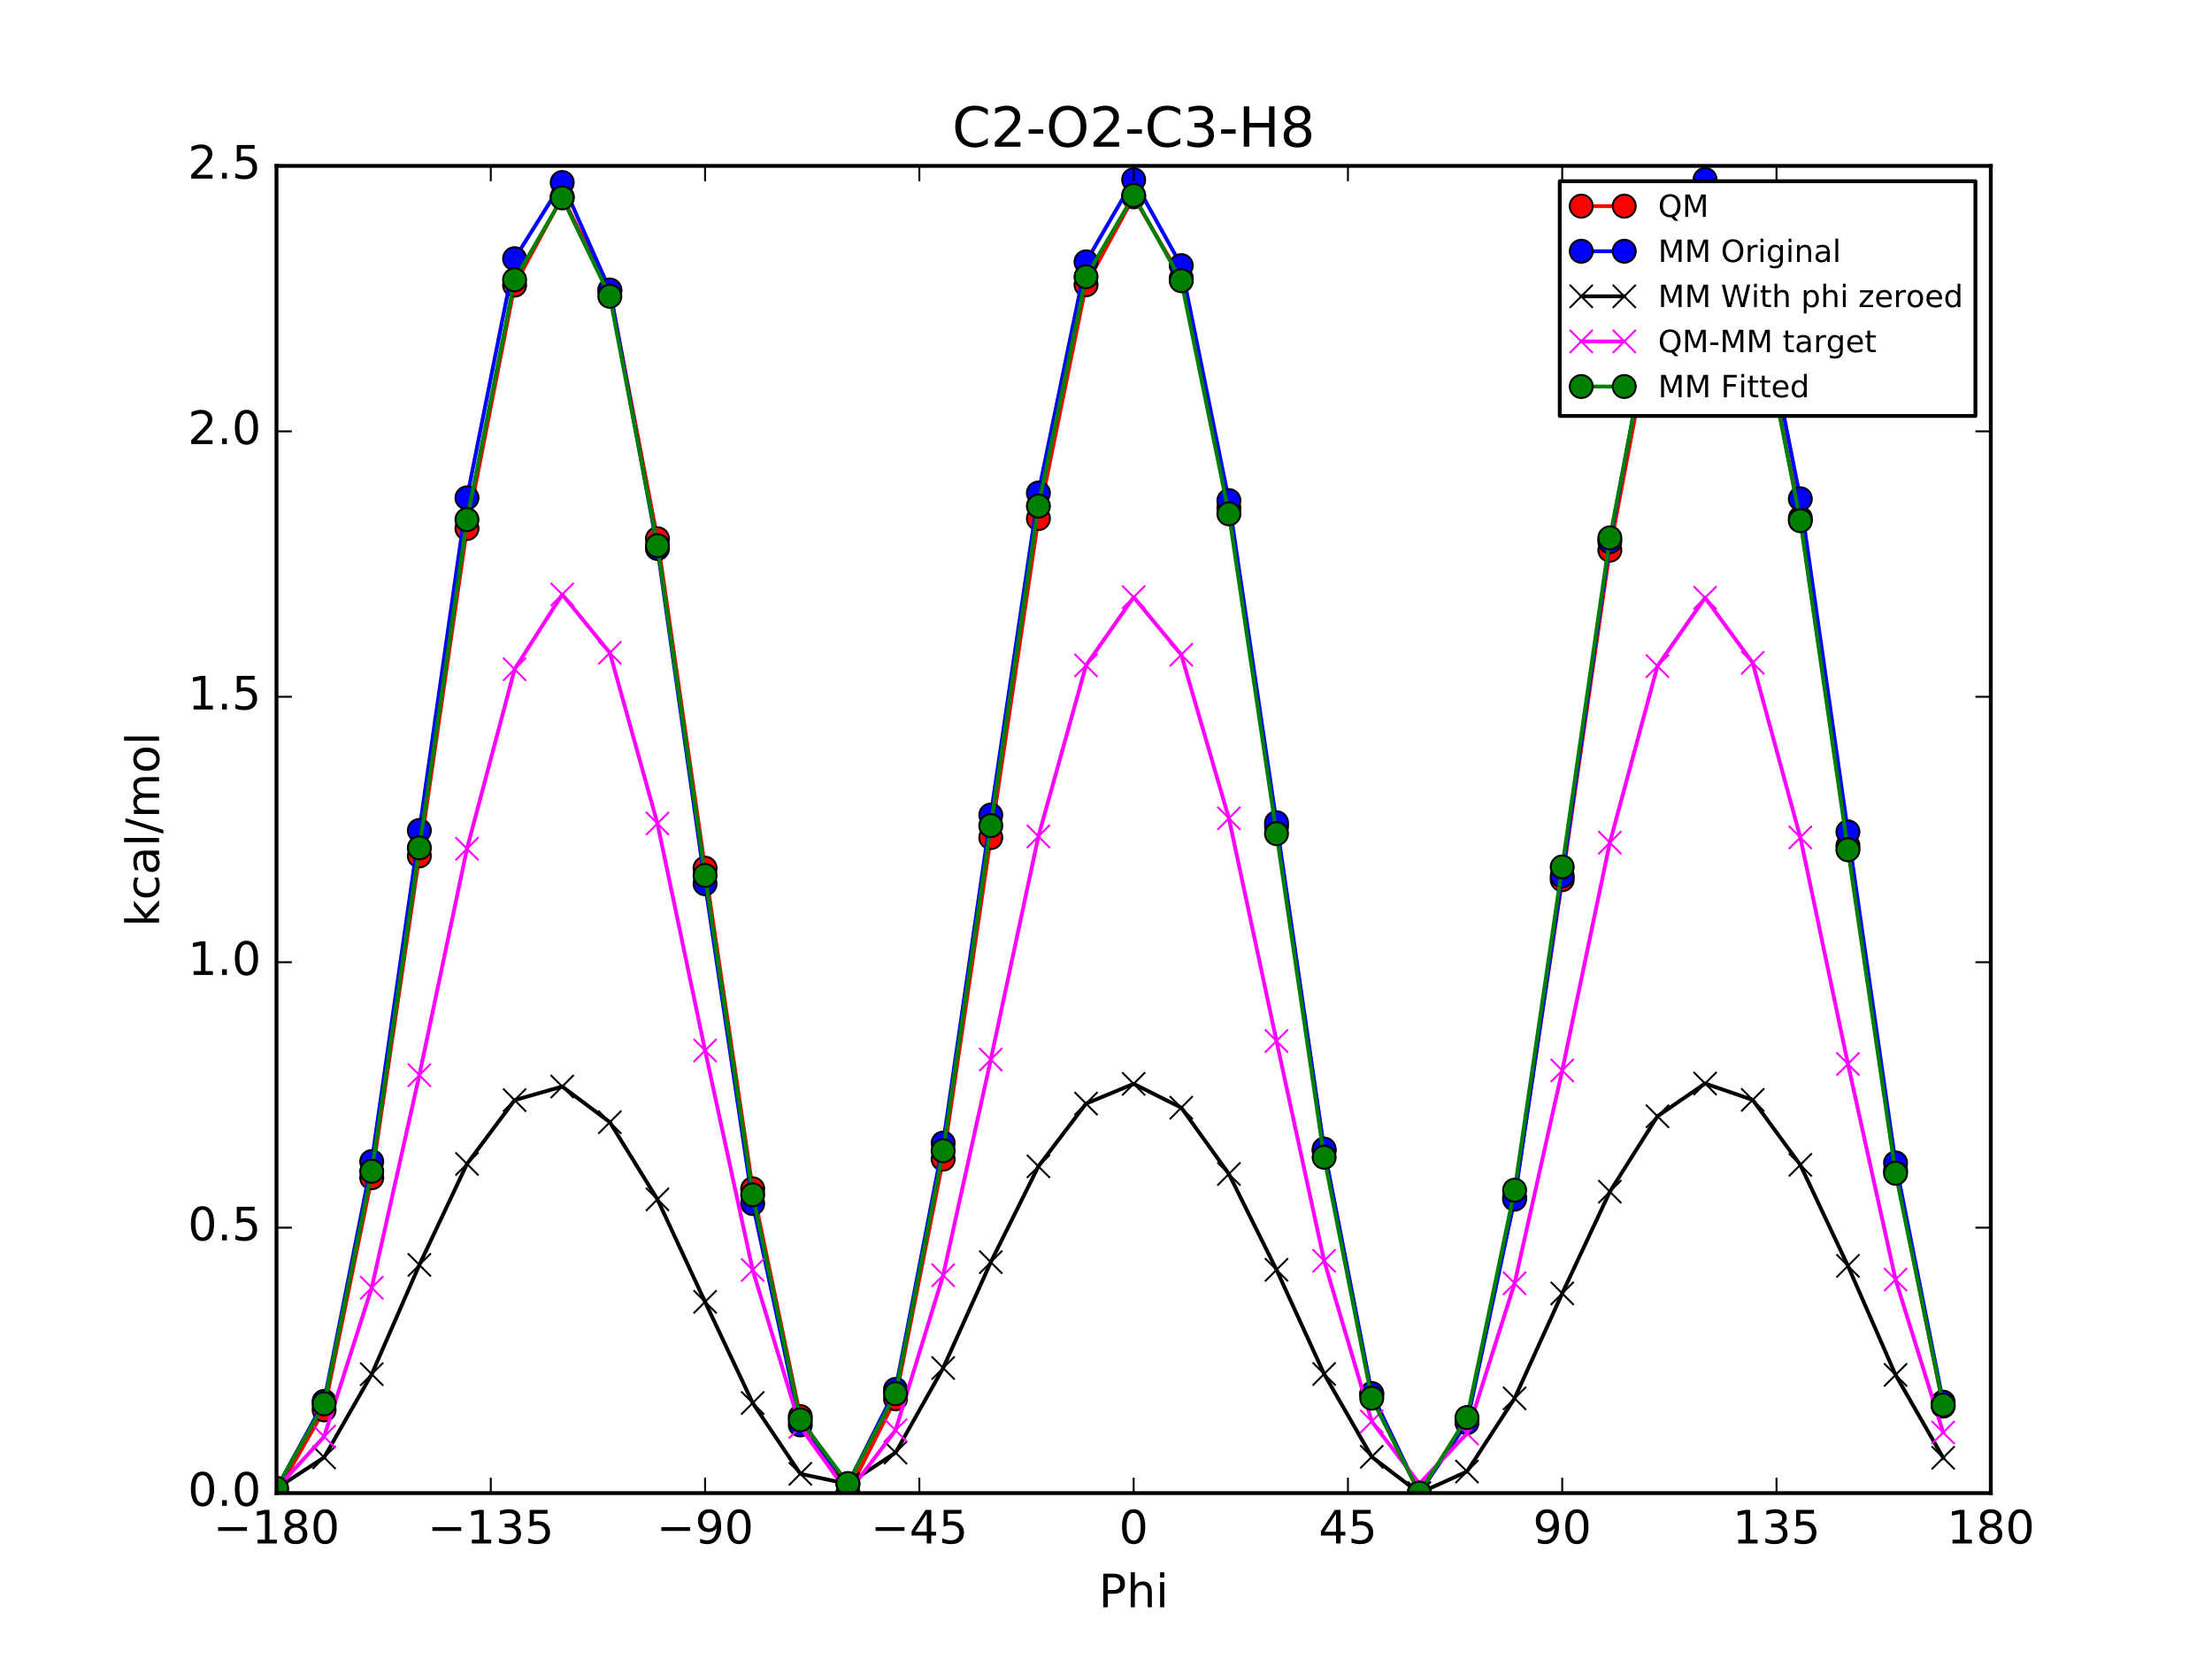 <?xml version="1.0" encoding="utf-8" standalone="no"?>
<!DOCTYPE svg PUBLIC "-//W3C//DTD SVG 1.1//EN"
  "http://www.w3.org/Graphics/SVG/1.1/DTD/svg11.dtd">
<!-- Created with matplotlib (http://matplotlib.org/) -->
<svg height="432pt" version="1.1" viewBox="0 0 576 432" width="576pt" xmlns="http://www.w3.org/2000/svg" xmlns:xlink="http://www.w3.org/1999/xlink">
 <defs>
  <style type="text/css">
*{stroke-linecap:butt;stroke-linejoin:round;stroke-miterlimit:100000;}
  </style>
 </defs>
 <g id="figure_1">
  <g id="patch_1">
   <path d="M 0 432 
L 576 432 
L 576 0 
L 0 0 
z
" style="fill:#ffffff;"/>
  </g>
  <g id="axes_1">
   <g id="patch_2">
    <path d="M 72 388.8 
L 518.4 388.8 
L 518.4 43.2 
L 72 43.2 
z
" style="fill:#ffffff;"/>
   </g>
   <g id="line2d_1">
    <path clip-path="url(#pe8c87d34c0)" d="M 71.999 388.8 
L 84.4 367.126 
L 96.8 306.682 
L 109.2 222.876 
L 121.6 137.625 
L 134 74.261 
L 146.4 51.255 
L 158.8 75.733 
L 171.2 140.28 
L 183.6 226.071 
L 196 309.569 
L 208.4 368.874 
L 220.8 388.739 
L 233.2 364.233 
L 245.6 301.833 
L 258 218.104 
L 270.4 135.039 
L 282.8 74.159 
L 295.201 51.261 
L 307.6 72.448 
L 320 132.308 
L 332.4 215.262 
L 344.8 299.614 
L 357.2 363.018 
L 369.6 388.686 
L 382 369.99 
L 394.4 311.823 
L 406.8 229.077 
L 419.2 143.269 
L 431.6 77.653 
L 444 51.325 
L 456.4 72.528 
L 468.8 134.922 
L 481.2 220.215 
L 493.6 304.746 
L 506 366.156 
" style="fill:none;stroke:#ff0000;stroke-linecap:square;"/>
    <defs>
     <path d="M 0 3 
C 0.796 3 1.559 2.684 2.121 2.121 
C 2.684 1.559 3 0.796 3 0 
C 3 -0.796 2.684 -1.559 2.121 -2.121 
C 1.559 -2.684 0.796 -3 0 -3 
C -0.796 -3 -1.559 -2.684 -2.121 -2.121 
C -2.684 -1.559 -3 -0.796 -3 0 
C -3 0.796 -2.684 1.559 -2.121 2.121 
C -1.559 2.684 -0.796 3 0 3 
z
" id="md09cc57c73" style="stroke:#000000;stroke-width:0.5;"/>
    </defs>
    <g clip-path="url(#pe8c87d34c0)">
     <use style="fill:#ff0000;stroke:#000000;stroke-width:0.5;" x="71.999" xlink:href="#md09cc57c73" y="388.8"/>
     <use style="fill:#ff0000;stroke:#000000;stroke-width:0.5;" x="84.4" xlink:href="#md09cc57c73" y="367.126"/>
     <use style="fill:#ff0000;stroke:#000000;stroke-width:0.5;" x="96.8" xlink:href="#md09cc57c73" y="306.682"/>
     <use style="fill:#ff0000;stroke:#000000;stroke-width:0.5;" x="109.2" xlink:href="#md09cc57c73" y="222.876"/>
     <use style="fill:#ff0000;stroke:#000000;stroke-width:0.5;" x="121.6" xlink:href="#md09cc57c73" y="137.625"/>
     <use style="fill:#ff0000;stroke:#000000;stroke-width:0.5;" x="134" xlink:href="#md09cc57c73" y="74.261"/>
     <use style="fill:#ff0000;stroke:#000000;stroke-width:0.5;" x="146.4" xlink:href="#md09cc57c73" y="51.255"/>
     <use style="fill:#ff0000;stroke:#000000;stroke-width:0.5;" x="158.8" xlink:href="#md09cc57c73" y="75.733"/>
     <use style="fill:#ff0000;stroke:#000000;stroke-width:0.5;" x="171.2" xlink:href="#md09cc57c73" y="140.28"/>
     <use style="fill:#ff0000;stroke:#000000;stroke-width:0.5;" x="183.6" xlink:href="#md09cc57c73" y="226.071"/>
     <use style="fill:#ff0000;stroke:#000000;stroke-width:0.5;" x="196" xlink:href="#md09cc57c73" y="309.569"/>
     <use style="fill:#ff0000;stroke:#000000;stroke-width:0.5;" x="208.4" xlink:href="#md09cc57c73" y="368.874"/>
     <use style="fill:#ff0000;stroke:#000000;stroke-width:0.5;" x="220.8" xlink:href="#md09cc57c73" y="388.739"/>
     <use style="fill:#ff0000;stroke:#000000;stroke-width:0.5;" x="233.2" xlink:href="#md09cc57c73" y="364.233"/>
     <use style="fill:#ff0000;stroke:#000000;stroke-width:0.5;" x="245.6" xlink:href="#md09cc57c73" y="301.833"/>
     <use style="fill:#ff0000;stroke:#000000;stroke-width:0.5;" x="258" xlink:href="#md09cc57c73" y="218.104"/>
     <use style="fill:#ff0000;stroke:#000000;stroke-width:0.5;" x="270.4" xlink:href="#md09cc57c73" y="135.039"/>
     <use style="fill:#ff0000;stroke:#000000;stroke-width:0.5;" x="282.8" xlink:href="#md09cc57c73" y="74.159"/>
     <use style="fill:#ff0000;stroke:#000000;stroke-width:0.5;" x="295.201" xlink:href="#md09cc57c73" y="51.261"/>
     <use style="fill:#ff0000;stroke:#000000;stroke-width:0.5;" x="307.6" xlink:href="#md09cc57c73" y="72.448"/>
     <use style="fill:#ff0000;stroke:#000000;stroke-width:0.5;" x="320" xlink:href="#md09cc57c73" y="132.308"/>
     <use style="fill:#ff0000;stroke:#000000;stroke-width:0.5;" x="332.4" xlink:href="#md09cc57c73" y="215.262"/>
     <use style="fill:#ff0000;stroke:#000000;stroke-width:0.5;" x="344.8" xlink:href="#md09cc57c73" y="299.614"/>
     <use style="fill:#ff0000;stroke:#000000;stroke-width:0.5;" x="357.2" xlink:href="#md09cc57c73" y="363.018"/>
     <use style="fill:#ff0000;stroke:#000000;stroke-width:0.5;" x="369.6" xlink:href="#md09cc57c73" y="388.686"/>
     <use style="fill:#ff0000;stroke:#000000;stroke-width:0.5;" x="382" xlink:href="#md09cc57c73" y="369.99"/>
     <use style="fill:#ff0000;stroke:#000000;stroke-width:0.5;" x="394.4" xlink:href="#md09cc57c73" y="311.823"/>
     <use style="fill:#ff0000;stroke:#000000;stroke-width:0.5;" x="406.8" xlink:href="#md09cc57c73" y="229.077"/>
     <use style="fill:#ff0000;stroke:#000000;stroke-width:0.5;" x="419.2" xlink:href="#md09cc57c73" y="143.269"/>
     <use style="fill:#ff0000;stroke:#000000;stroke-width:0.5;" x="431.6" xlink:href="#md09cc57c73" y="77.653"/>
     <use style="fill:#ff0000;stroke:#000000;stroke-width:0.5;" x="444" xlink:href="#md09cc57c73" y="51.325"/>
     <use style="fill:#ff0000;stroke:#000000;stroke-width:0.5;" x="456.4" xlink:href="#md09cc57c73" y="72.528"/>
     <use style="fill:#ff0000;stroke:#000000;stroke-width:0.5;" x="468.8" xlink:href="#md09cc57c73" y="134.922"/>
     <use style="fill:#ff0000;stroke:#000000;stroke-width:0.5;" x="481.2" xlink:href="#md09cc57c73" y="220.215"/>
     <use style="fill:#ff0000;stroke:#000000;stroke-width:0.5;" x="493.6" xlink:href="#md09cc57c73" y="304.746"/>
     <use style="fill:#ff0000;stroke:#000000;stroke-width:0.5;" x="506" xlink:href="#md09cc57c73" y="366.156"/>
    </g>
   </g>
   <g id="line2d_2">
    <path clip-path="url(#pe8c87d34c0)" d="M 71.999 387.651 
L 84.4 364.906 
L 96.8 302.462 
L 109.2 216.247 
L 121.6 129.634 
L 134 67.359 
L 146.4 47.521 
L 158.8 75.51 
L 171.2 142.831 
L 183.6 230.134 
L 196 313.4 
L 208.4 371.047 
L 220.8 386.403 
L 233.2 361.796 
L 245.6 297.651 
L 258 212.232 
L 270.4 128.386 
L 282.8 68.182 
L 295.201 46.797 
L 307.6 69.165 
L 320 130.348 
L 332.4 214.231 
L 344.8 299.218 
L 357.2 362.873 
L 369.6 388.8 
L 382 370.484 
L 394.4 312.266 
L 406.8 228.109 
L 419.2 141.036 
L 431.6 74.103 
L 444 46.741 
L 456.4 67.235 
L 468.8 129.883 
L 481.2 216.619 
L 493.6 302.818 
L 506 365.126 
" style="fill:none;stroke:#0000ff;stroke-linecap:square;"/>
    <defs>
     <path d="M 0 3 
C 0.796 3 1.559 2.684 2.121 2.121 
C 2.684 1.559 3 0.796 3 0 
C 3 -0.796 2.684 -1.559 2.121 -2.121 
C 1.559 -2.684 0.796 -3 0 -3 
C -0.796 -3 -1.559 -2.684 -2.121 -2.121 
C -2.684 -1.559 -3 -0.796 -3 0 
C -3 0.796 -2.684 1.559 -2.121 2.121 
C -1.559 2.684 -0.796 3 0 3 
z
" id="mdd104cc767" style="stroke:#000000;stroke-width:0.5;"/>
    </defs>
    <g clip-path="url(#pe8c87d34c0)">
     <use style="fill:#0000ff;stroke:#000000;stroke-width:0.5;" x="71.999" xlink:href="#mdd104cc767" y="387.651"/>
     <use style="fill:#0000ff;stroke:#000000;stroke-width:0.5;" x="84.4" xlink:href="#mdd104cc767" y="364.906"/>
     <use style="fill:#0000ff;stroke:#000000;stroke-width:0.5;" x="96.8" xlink:href="#mdd104cc767" y="302.462"/>
     <use style="fill:#0000ff;stroke:#000000;stroke-width:0.5;" x="109.2" xlink:href="#mdd104cc767" y="216.247"/>
     <use style="fill:#0000ff;stroke:#000000;stroke-width:0.5;" x="121.6" xlink:href="#mdd104cc767" y="129.634"/>
     <use style="fill:#0000ff;stroke:#000000;stroke-width:0.5;" x="134" xlink:href="#mdd104cc767" y="67.359"/>
     <use style="fill:#0000ff;stroke:#000000;stroke-width:0.5;" x="146.4" xlink:href="#mdd104cc767" y="47.521"/>
     <use style="fill:#0000ff;stroke:#000000;stroke-width:0.5;" x="158.8" xlink:href="#mdd104cc767" y="75.51"/>
     <use style="fill:#0000ff;stroke:#000000;stroke-width:0.5;" x="171.2" xlink:href="#mdd104cc767" y="142.831"/>
     <use style="fill:#0000ff;stroke:#000000;stroke-width:0.5;" x="183.6" xlink:href="#mdd104cc767" y="230.134"/>
     <use style="fill:#0000ff;stroke:#000000;stroke-width:0.5;" x="196" xlink:href="#mdd104cc767" y="313.4"/>
     <use style="fill:#0000ff;stroke:#000000;stroke-width:0.5;" x="208.4" xlink:href="#mdd104cc767" y="371.047"/>
     <use style="fill:#0000ff;stroke:#000000;stroke-width:0.5;" x="220.8" xlink:href="#mdd104cc767" y="386.403"/>
     <use style="fill:#0000ff;stroke:#000000;stroke-width:0.5;" x="233.2" xlink:href="#mdd104cc767" y="361.796"/>
     <use style="fill:#0000ff;stroke:#000000;stroke-width:0.5;" x="245.6" xlink:href="#mdd104cc767" y="297.651"/>
     <use style="fill:#0000ff;stroke:#000000;stroke-width:0.5;" x="258" xlink:href="#mdd104cc767" y="212.232"/>
     <use style="fill:#0000ff;stroke:#000000;stroke-width:0.5;" x="270.4" xlink:href="#mdd104cc767" y="128.386"/>
     <use style="fill:#0000ff;stroke:#000000;stroke-width:0.5;" x="282.8" xlink:href="#mdd104cc767" y="68.182"/>
     <use style="fill:#0000ff;stroke:#000000;stroke-width:0.5;" x="295.201" xlink:href="#mdd104cc767" y="46.797"/>
     <use style="fill:#0000ff;stroke:#000000;stroke-width:0.5;" x="307.6" xlink:href="#mdd104cc767" y="69.165"/>
     <use style="fill:#0000ff;stroke:#000000;stroke-width:0.5;" x="320" xlink:href="#mdd104cc767" y="130.348"/>
     <use style="fill:#0000ff;stroke:#000000;stroke-width:0.5;" x="332.4" xlink:href="#mdd104cc767" y="214.231"/>
     <use style="fill:#0000ff;stroke:#000000;stroke-width:0.5;" x="344.8" xlink:href="#mdd104cc767" y="299.218"/>
     <use style="fill:#0000ff;stroke:#000000;stroke-width:0.5;" x="357.2" xlink:href="#mdd104cc767" y="362.873"/>
     <use style="fill:#0000ff;stroke:#000000;stroke-width:0.5;" x="369.6" xlink:href="#mdd104cc767" y="388.8"/>
     <use style="fill:#0000ff;stroke:#000000;stroke-width:0.5;" x="382" xlink:href="#mdd104cc767" y="370.484"/>
     <use style="fill:#0000ff;stroke:#000000;stroke-width:0.5;" x="394.4" xlink:href="#mdd104cc767" y="312.266"/>
     <use style="fill:#0000ff;stroke:#000000;stroke-width:0.5;" x="406.8" xlink:href="#mdd104cc767" y="228.109"/>
     <use style="fill:#0000ff;stroke:#000000;stroke-width:0.5;" x="419.2" xlink:href="#mdd104cc767" y="141.036"/>
     <use style="fill:#0000ff;stroke:#000000;stroke-width:0.5;" x="431.6" xlink:href="#mdd104cc767" y="74.103"/>
     <use style="fill:#0000ff;stroke:#000000;stroke-width:0.5;" x="444" xlink:href="#mdd104cc767" y="46.741"/>
     <use style="fill:#0000ff;stroke:#000000;stroke-width:0.5;" x="456.4" xlink:href="#mdd104cc767" y="67.235"/>
     <use style="fill:#0000ff;stroke:#000000;stroke-width:0.5;" x="468.8" xlink:href="#mdd104cc767" y="129.883"/>
     <use style="fill:#0000ff;stroke:#000000;stroke-width:0.5;" x="481.2" xlink:href="#mdd104cc767" y="216.619"/>
     <use style="fill:#0000ff;stroke:#000000;stroke-width:0.5;" x="493.6" xlink:href="#mdd104cc767" y="302.818"/>
     <use style="fill:#0000ff;stroke:#000000;stroke-width:0.5;" x="506" xlink:href="#mdd104cc767" y="365.126"/>
    </g>
   </g>
   <g id="line2d_3">
    <path clip-path="url(#pe8c87d34c0)" d="M 71.999 387.588 
L 84.4 379.504 
L 96.8 357.83 
L 109.2 329.375 
L 121.6 303.081 
L 134 286.468 
L 146.4 282.935 
L 158.8 292.221 
L 171.2 312.311 
L 183.6 338.996 
L 196 365.338 
L 208.4 383.781 
L 220.8 386.411 
L 233.2 378.261 
L 245.6 356.229 
L 258 328.664 
L 270.4 303.718 
L 282.8 287.375 
L 295.201 282.233 
L 307.6 288.433 
L 320 305.7 
L 332.4 330.656 
L 344.8 357.78 
L 357.2 379.353 
L 369.6 388.8 
L 382 383.188 
L 394.4 364.129 
L 406.8 336.796 
L 419.2 310.313 
L 431.6 290.674 
L 444 282.148 
L 456.4 286.407 
L 468.8 303.331 
L 481.2 329.636 
L 493.6 358.016 
L 506 379.604 
" style="fill:none;stroke:#000000;stroke-linecap:square;"/>
    <defs>
     <path d="M -3 3 
L 3 -3 
M -3 -3 
L 3 3 
" id="m69e886f347" style="stroke:#000000;stroke-width:0.5;"/>
    </defs>
    <g clip-path="url(#pe8c87d34c0)">
     <use style="stroke:#000000;stroke-width:0.5;" x="71.999" xlink:href="#m69e886f347" y="387.588"/>
     <use style="stroke:#000000;stroke-width:0.5;" x="84.4" xlink:href="#m69e886f347" y="379.504"/>
     <use style="stroke:#000000;stroke-width:0.5;" x="96.8" xlink:href="#m69e886f347" y="357.83"/>
     <use style="stroke:#000000;stroke-width:0.5;" x="109.2" xlink:href="#m69e886f347" y="329.375"/>
     <use style="stroke:#000000;stroke-width:0.5;" x="121.6" xlink:href="#m69e886f347" y="303.081"/>
     <use style="stroke:#000000;stroke-width:0.5;" x="134" xlink:href="#m69e886f347" y="286.468"/>
     <use style="stroke:#000000;stroke-width:0.5;" x="146.4" xlink:href="#m69e886f347" y="282.935"/>
     <use style="stroke:#000000;stroke-width:0.5;" x="158.8" xlink:href="#m69e886f347" y="292.221"/>
     <use style="stroke:#000000;stroke-width:0.5;" x="171.2" xlink:href="#m69e886f347" y="312.311"/>
     <use style="stroke:#000000;stroke-width:0.5;" x="183.6" xlink:href="#m69e886f347" y="338.996"/>
     <use style="stroke:#000000;stroke-width:0.5;" x="196" xlink:href="#m69e886f347" y="365.338"/>
     <use style="stroke:#000000;stroke-width:0.5;" x="208.4" xlink:href="#m69e886f347" y="383.781"/>
     <use style="stroke:#000000;stroke-width:0.5;" x="220.8" xlink:href="#m69e886f347" y="386.411"/>
     <use style="stroke:#000000;stroke-width:0.5;" x="233.2" xlink:href="#m69e886f347" y="378.261"/>
     <use style="stroke:#000000;stroke-width:0.5;" x="245.6" xlink:href="#m69e886f347" y="356.229"/>
     <use style="stroke:#000000;stroke-width:0.5;" x="258" xlink:href="#m69e886f347" y="328.664"/>
     <use style="stroke:#000000;stroke-width:0.5;" x="270.4" xlink:href="#m69e886f347" y="303.718"/>
     <use style="stroke:#000000;stroke-width:0.5;" x="282.8" xlink:href="#m69e886f347" y="287.375"/>
     <use style="stroke:#000000;stroke-width:0.5;" x="295.201" xlink:href="#m69e886f347" y="282.233"/>
     <use style="stroke:#000000;stroke-width:0.5;" x="307.6" xlink:href="#m69e886f347" y="288.433"/>
     <use style="stroke:#000000;stroke-width:0.5;" x="320" xlink:href="#m69e886f347" y="305.7"/>
     <use style="stroke:#000000;stroke-width:0.5;" x="332.4" xlink:href="#m69e886f347" y="330.656"/>
     <use style="stroke:#000000;stroke-width:0.5;" x="344.8" xlink:href="#m69e886f347" y="357.78"/>
     <use style="stroke:#000000;stroke-width:0.5;" x="357.2" xlink:href="#m69e886f347" y="379.353"/>
     <use style="stroke:#000000;stroke-width:0.5;" x="369.6" xlink:href="#m69e886f347" y="388.8"/>
     <use style="stroke:#000000;stroke-width:0.5;" x="382" xlink:href="#m69e886f347" y="383.188"/>
     <use style="stroke:#000000;stroke-width:0.5;" x="394.4" xlink:href="#m69e886f347" y="364.129"/>
     <use style="stroke:#000000;stroke-width:0.5;" x="406.8" xlink:href="#m69e886f347" y="336.796"/>
     <use style="stroke:#000000;stroke-width:0.5;" x="419.2" xlink:href="#m69e886f347" y="310.313"/>
     <use style="stroke:#000000;stroke-width:0.5;" x="431.6" xlink:href="#m69e886f347" y="290.674"/>
     <use style="stroke:#000000;stroke-width:0.5;" x="444" xlink:href="#m69e886f347" y="282.148"/>
     <use style="stroke:#000000;stroke-width:0.5;" x="456.4" xlink:href="#m69e886f347" y="286.407"/>
     <use style="stroke:#000000;stroke-width:0.5;" x="468.8" xlink:href="#m69e886f347" y="303.331"/>
     <use style="stroke:#000000;stroke-width:0.5;" x="481.2" xlink:href="#m69e886f347" y="329.636"/>
     <use style="stroke:#000000;stroke-width:0.5;" x="493.6" xlink:href="#m69e886f347" y="358.016"/>
     <use style="stroke:#000000;stroke-width:0.5;" x="506" xlink:href="#m69e886f347" y="379.604"/>
    </g>
   </g>
   <g id="line2d_4">
    <path clip-path="url(#pe8c87d34c0)" d="M 71.999 387.683 
L 84.4 374.094 
L 96.8 335.324 
L 109.2 279.972 
L 121.6 221.015 
L 134 174.265 
L 146.4 154.793 
L 158.8 169.984 
L 171.2 214.441 
L 183.6 273.546 
L 196 330.703 
L 208.4 371.564 
L 220.8 388.8 
L 233.2 372.443 
L 245.6 332.076 
L 258 275.911 
L 270.4 217.793 
L 282.8 173.255 
L 295.201 155.499 
L 307.6 170.487 
L 320 213.079 
L 332.4 271.078 
L 344.8 328.305 
L 357.2 370.137 
L 369.6 386.357 
L 382 373.273 
L 394.4 334.166 
L 406.8 278.752 
L 419.2 219.427 
L 431.6 173.45 
L 444 155.649 
L 456.4 172.593 
L 468.8 218.062 
L 481.2 277.051 
L 493.6 333.201 
L 506 373.024 
" style="fill:none;stroke:#ff00ff;stroke-linecap:square;"/>
    <defs>
     <path d="M -3 3 
L 3 -3 
M -3 -3 
L 3 3 
" id="m6e0dee631a" style="stroke:#ff00ff;stroke-width:0.5;"/>
    </defs>
    <g clip-path="url(#pe8c87d34c0)">
     <use style="fill:#ff00ff;stroke:#ff00ff;stroke-width:0.5;" x="71.999" xlink:href="#m6e0dee631a" y="387.683"/>
     <use style="fill:#ff00ff;stroke:#ff00ff;stroke-width:0.5;" x="84.4" xlink:href="#m6e0dee631a" y="374.094"/>
     <use style="fill:#ff00ff;stroke:#ff00ff;stroke-width:0.5;" x="96.8" xlink:href="#m6e0dee631a" y="335.324"/>
     <use style="fill:#ff00ff;stroke:#ff00ff;stroke-width:0.5;" x="109.2" xlink:href="#m6e0dee631a" y="279.972"/>
     <use style="fill:#ff00ff;stroke:#ff00ff;stroke-width:0.5;" x="121.6" xlink:href="#m6e0dee631a" y="221.015"/>
     <use style="fill:#ff00ff;stroke:#ff00ff;stroke-width:0.5;" x="134" xlink:href="#m6e0dee631a" y="174.265"/>
     <use style="fill:#ff00ff;stroke:#ff00ff;stroke-width:0.5;" x="146.4" xlink:href="#m6e0dee631a" y="154.793"/>
     <use style="fill:#ff00ff;stroke:#ff00ff;stroke-width:0.5;" x="158.8" xlink:href="#m6e0dee631a" y="169.984"/>
     <use style="fill:#ff00ff;stroke:#ff00ff;stroke-width:0.5;" x="171.2" xlink:href="#m6e0dee631a" y="214.441"/>
     <use style="fill:#ff00ff;stroke:#ff00ff;stroke-width:0.5;" x="183.6" xlink:href="#m6e0dee631a" y="273.546"/>
     <use style="fill:#ff00ff;stroke:#ff00ff;stroke-width:0.5;" x="196" xlink:href="#m6e0dee631a" y="330.703"/>
     <use style="fill:#ff00ff;stroke:#ff00ff;stroke-width:0.5;" x="208.4" xlink:href="#m6e0dee631a" y="371.564"/>
     <use style="fill:#ff00ff;stroke:#ff00ff;stroke-width:0.5;" x="220.8" xlink:href="#m6e0dee631a" y="388.8"/>
     <use style="fill:#ff00ff;stroke:#ff00ff;stroke-width:0.5;" x="233.2" xlink:href="#m6e0dee631a" y="372.443"/>
     <use style="fill:#ff00ff;stroke:#ff00ff;stroke-width:0.5;" x="245.6" xlink:href="#m6e0dee631a" y="332.076"/>
     <use style="fill:#ff00ff;stroke:#ff00ff;stroke-width:0.5;" x="258" xlink:href="#m6e0dee631a" y="275.911"/>
     <use style="fill:#ff00ff;stroke:#ff00ff;stroke-width:0.5;" x="270.4" xlink:href="#m6e0dee631a" y="217.793"/>
     <use style="fill:#ff00ff;stroke:#ff00ff;stroke-width:0.5;" x="282.8" xlink:href="#m6e0dee631a" y="173.255"/>
     <use style="fill:#ff00ff;stroke:#ff00ff;stroke-width:0.5;" x="295.201" xlink:href="#m6e0dee631a" y="155.499"/>
     <use style="fill:#ff00ff;stroke:#ff00ff;stroke-width:0.5;" x="307.6" xlink:href="#m6e0dee631a" y="170.487"/>
     <use style="fill:#ff00ff;stroke:#ff00ff;stroke-width:0.5;" x="320" xlink:href="#m6e0dee631a" y="213.079"/>
     <use style="fill:#ff00ff;stroke:#ff00ff;stroke-width:0.5;" x="332.4" xlink:href="#m6e0dee631a" y="271.078"/>
     <use style="fill:#ff00ff;stroke:#ff00ff;stroke-width:0.5;" x="344.8" xlink:href="#m6e0dee631a" y="328.305"/>
     <use style="fill:#ff00ff;stroke:#ff00ff;stroke-width:0.5;" x="357.2" xlink:href="#m6e0dee631a" y="370.137"/>
     <use style="fill:#ff00ff;stroke:#ff00ff;stroke-width:0.5;" x="369.6" xlink:href="#m6e0dee631a" y="386.357"/>
     <use style="fill:#ff00ff;stroke:#ff00ff;stroke-width:0.5;" x="382" xlink:href="#m6e0dee631a" y="373.273"/>
     <use style="fill:#ff00ff;stroke:#ff00ff;stroke-width:0.5;" x="394.4" xlink:href="#m6e0dee631a" y="334.166"/>
     <use style="fill:#ff00ff;stroke:#ff00ff;stroke-width:0.5;" x="406.8" xlink:href="#m6e0dee631a" y="278.752"/>
     <use style="fill:#ff00ff;stroke:#ff00ff;stroke-width:0.5;" x="419.2" xlink:href="#m6e0dee631a" y="219.427"/>
     <use style="fill:#ff00ff;stroke:#ff00ff;stroke-width:0.5;" x="431.6" xlink:href="#m6e0dee631a" y="173.45"/>
     <use style="fill:#ff00ff;stroke:#ff00ff;stroke-width:0.5;" x="444" xlink:href="#m6e0dee631a" y="155.649"/>
     <use style="fill:#ff00ff;stroke:#ff00ff;stroke-width:0.5;" x="456.4" xlink:href="#m6e0dee631a" y="172.593"/>
     <use style="fill:#ff00ff;stroke:#ff00ff;stroke-width:0.5;" x="468.8" xlink:href="#m6e0dee631a" y="218.062"/>
     <use style="fill:#ff00ff;stroke:#ff00ff;stroke-width:0.5;" x="481.2" xlink:href="#m6e0dee631a" y="277.051"/>
     <use style="fill:#ff00ff;stroke:#ff00ff;stroke-width:0.5;" x="493.6" xlink:href="#m6e0dee631a" y="333.201"/>
     <use style="fill:#ff00ff;stroke:#ff00ff;stroke-width:0.5;" x="506" xlink:href="#m6e0dee631a" y="373.024"/>
    </g>
   </g>
   <g id="line2d_5">
    <path clip-path="url(#pe8c87d34c0)" d="M 71.999 387.545 
L 84.4 365.552 
L 96.8 305.01 
L 109.2 220.786 
L 121.6 135.308 
L 134 72.859 
L 146.4 51.534 
L 158.8 77.15 
L 171.2 142.091 
L 183.6 227.959 
L 196 311.132 
L 208.4 369.713 
L 220.8 386.296 
L 233.2 362.916 
L 245.6 299.665 
L 258 214.982 
L 270.4 131.786 
L 282.8 72.074 
L 295.201 50.887 
L 307.6 73.098 
L 320 133.801 
L 332.4 217.08 
L 344.8 301.351 
L 357.2 364.088 
L 369.6 388.8 
L 382 369.124 
L 394.4 309.921 
L 406.8 225.751 
L 419.2 140.063 
L 431.6 75.5 
L 444 50.562 
L 456.4 72.643 
L 468.8 135.586 
L 481.2 221.28 
L 493.6 305.514 
L 506 365.871 
" style="fill:none;stroke:#008000;stroke-linecap:square;"/>
    <defs>
     <path d="M 0 3 
C 0.796 3 1.559 2.684 2.121 2.121 
C 2.684 1.559 3 0.796 3 0 
C 3 -0.796 2.684 -1.559 2.121 -2.121 
C 1.559 -2.684 0.796 -3 0 -3 
C -0.796 -3 -1.559 -2.684 -2.121 -2.121 
C -2.684 -1.559 -3 -0.796 -3 0 
C -3 0.796 -2.684 1.559 -2.121 2.121 
C -1.559 2.684 -0.796 3 0 3 
z
" id="m12ec36668b" style="stroke:#000000;stroke-width:0.5;"/>
    </defs>
    <g clip-path="url(#pe8c87d34c0)">
     <use style="fill:#008000;stroke:#000000;stroke-width:0.5;" x="71.999" xlink:href="#m12ec36668b" y="387.545"/>
     <use style="fill:#008000;stroke:#000000;stroke-width:0.5;" x="84.4" xlink:href="#m12ec36668b" y="365.552"/>
     <use style="fill:#008000;stroke:#000000;stroke-width:0.5;" x="96.8" xlink:href="#m12ec36668b" y="305.01"/>
     <use style="fill:#008000;stroke:#000000;stroke-width:0.5;" x="109.2" xlink:href="#m12ec36668b" y="220.786"/>
     <use style="fill:#008000;stroke:#000000;stroke-width:0.5;" x="121.6" xlink:href="#m12ec36668b" y="135.308"/>
     <use style="fill:#008000;stroke:#000000;stroke-width:0.5;" x="134" xlink:href="#m12ec36668b" y="72.859"/>
     <use style="fill:#008000;stroke:#000000;stroke-width:0.5;" x="146.4" xlink:href="#m12ec36668b" y="51.534"/>
     <use style="fill:#008000;stroke:#000000;stroke-width:0.5;" x="158.8" xlink:href="#m12ec36668b" y="77.15"/>
     <use style="fill:#008000;stroke:#000000;stroke-width:0.5;" x="171.2" xlink:href="#m12ec36668b" y="142.091"/>
     <use style="fill:#008000;stroke:#000000;stroke-width:0.5;" x="183.6" xlink:href="#m12ec36668b" y="227.959"/>
     <use style="fill:#008000;stroke:#000000;stroke-width:0.5;" x="196" xlink:href="#m12ec36668b" y="311.132"/>
     <use style="fill:#008000;stroke:#000000;stroke-width:0.5;" x="208.4" xlink:href="#m12ec36668b" y="369.713"/>
     <use style="fill:#008000;stroke:#000000;stroke-width:0.5;" x="220.8" xlink:href="#m12ec36668b" y="386.296"/>
     <use style="fill:#008000;stroke:#000000;stroke-width:0.5;" x="233.2" xlink:href="#m12ec36668b" y="362.916"/>
     <use style="fill:#008000;stroke:#000000;stroke-width:0.5;" x="245.6" xlink:href="#m12ec36668b" y="299.665"/>
     <use style="fill:#008000;stroke:#000000;stroke-width:0.5;" x="258" xlink:href="#m12ec36668b" y="214.982"/>
     <use style="fill:#008000;stroke:#000000;stroke-width:0.5;" x="270.4" xlink:href="#m12ec36668b" y="131.786"/>
     <use style="fill:#008000;stroke:#000000;stroke-width:0.5;" x="282.8" xlink:href="#m12ec36668b" y="72.074"/>
     <use style="fill:#008000;stroke:#000000;stroke-width:0.5;" x="295.201" xlink:href="#m12ec36668b" y="50.887"/>
     <use style="fill:#008000;stroke:#000000;stroke-width:0.5;" x="307.6" xlink:href="#m12ec36668b" y="73.098"/>
     <use style="fill:#008000;stroke:#000000;stroke-width:0.5;" x="320" xlink:href="#m12ec36668b" y="133.801"/>
     <use style="fill:#008000;stroke:#000000;stroke-width:0.5;" x="332.4" xlink:href="#m12ec36668b" y="217.08"/>
     <use style="fill:#008000;stroke:#000000;stroke-width:0.5;" x="344.8" xlink:href="#m12ec36668b" y="301.351"/>
     <use style="fill:#008000;stroke:#000000;stroke-width:0.5;" x="357.2" xlink:href="#m12ec36668b" y="364.088"/>
     <use style="fill:#008000;stroke:#000000;stroke-width:0.5;" x="369.6" xlink:href="#m12ec36668b" y="388.8"/>
     <use style="fill:#008000;stroke:#000000;stroke-width:0.5;" x="382" xlink:href="#m12ec36668b" y="369.124"/>
     <use style="fill:#008000;stroke:#000000;stroke-width:0.5;" x="394.4" xlink:href="#m12ec36668b" y="309.921"/>
     <use style="fill:#008000;stroke:#000000;stroke-width:0.5;" x="406.8" xlink:href="#m12ec36668b" y="225.751"/>
     <use style="fill:#008000;stroke:#000000;stroke-width:0.5;" x="419.2" xlink:href="#m12ec36668b" y="140.063"/>
     <use style="fill:#008000;stroke:#000000;stroke-width:0.5;" x="431.6" xlink:href="#m12ec36668b" y="75.5"/>
     <use style="fill:#008000;stroke:#000000;stroke-width:0.5;" x="444" xlink:href="#m12ec36668b" y="50.562"/>
     <use style="fill:#008000;stroke:#000000;stroke-width:0.5;" x="456.4" xlink:href="#m12ec36668b" y="72.643"/>
     <use style="fill:#008000;stroke:#000000;stroke-width:0.5;" x="468.8" xlink:href="#m12ec36668b" y="135.586"/>
     <use style="fill:#008000;stroke:#000000;stroke-width:0.5;" x="481.2" xlink:href="#m12ec36668b" y="221.28"/>
     <use style="fill:#008000;stroke:#000000;stroke-width:0.5;" x="493.6" xlink:href="#m12ec36668b" y="305.514"/>
     <use style="fill:#008000;stroke:#000000;stroke-width:0.5;" x="506" xlink:href="#m12ec36668b" y="365.871"/>
    </g>
   </g>
   <g id="patch_3">
    <path d="M 72 43.2 
L 518.4 43.2 
" style="fill:none;stroke:#000000;stroke-linecap:square;stroke-linejoin:miter;"/>
   </g>
   <g id="patch_4">
    <path d="M 72 388.8 
L 72 43.2 
" style="fill:none;stroke:#000000;stroke-linecap:square;stroke-linejoin:miter;"/>
   </g>
   <g id="patch_5">
    <path d="M 72 388.8 
L 518.4 388.8 
" style="fill:none;stroke:#000000;stroke-linecap:square;stroke-linejoin:miter;"/>
   </g>
   <g id="patch_6">
    <path d="M 518.4 388.8 
L 518.4 43.2 
" style="fill:none;stroke:#000000;stroke-linecap:square;stroke-linejoin:miter;"/>
   </g>
   <g id="matplotlib.axis_1">
    <g id="xtick_1">
     <g id="line2d_6">
      <defs>
       <path d="M 0 0 
L 0 -4 
" id="m5a83e95694" style="stroke:#000000;stroke-width:0.5;"/>
      </defs>
      <g>
       <use style="stroke:#000000;stroke-width:0.5;" x="72.0" xlink:href="#m5a83e95694" y="388.8"/>
      </g>
     </g>
     <g id="line2d_7">
      <defs>
       <path d="M 0 0 
L 0 4 
" id="mb896f96ade" style="stroke:#000000;stroke-width:0.5;"/>
      </defs>
      <g>
       <use style="stroke:#000000;stroke-width:0.5;" x="72.0" xlink:href="#mb896f96ade" y="43.2"/>
      </g>
     </g>
     <g id="text_1">
      <!-- −180 -->
      <defs>
       <path d="M 31.781 34.625 
Q 24.75 34.625 20.719 30.859 
Q 16.703 27.094 16.703 20.516 
Q 16.703 13.922 20.719 10.156 
Q 24.75 6.391 31.781 6.391 
Q 38.812 6.391 42.859 10.172 
Q 46.922 13.969 46.922 20.516 
Q 46.922 27.094 42.891 30.859 
Q 38.875 34.625 31.781 34.625 
M 21.922 38.812 
Q 15.578 40.375 12.031 44.719 
Q 8.5 49.078 8.5 55.328 
Q 8.5 64.062 14.719 69.141 
Q 20.953 74.219 31.781 74.219 
Q 42.672 74.219 48.875 69.141 
Q 55.078 64.062 55.078 55.328 
Q 55.078 49.078 51.531 44.719 
Q 48 40.375 41.703 38.812 
Q 48.828 37.156 52.797 32.312 
Q 56.781 27.484 56.781 20.516 
Q 56.781 9.906 50.312 4.234 
Q 43.844 -1.422 31.781 -1.422 
Q 19.734 -1.422 13.25 4.234 
Q 6.781 9.906 6.781 20.516 
Q 6.781 27.484 10.781 32.312 
Q 14.797 37.156 21.922 38.812 
M 18.312 54.391 
Q 18.312 48.734 21.844 45.562 
Q 25.391 42.391 31.781 42.391 
Q 38.141 42.391 41.719 45.562 
Q 45.312 48.734 45.312 54.391 
Q 45.312 60.062 41.719 63.234 
Q 38.141 66.406 31.781 66.406 
Q 25.391 66.406 21.844 63.234 
Q 18.312 60.062 18.312 54.391 
" id="BitstreamVeraSans-Roman-38"/>
       <path d="M 12.406 8.297 
L 28.516 8.297 
L 28.516 63.922 
L 10.984 60.406 
L 10.984 69.391 
L 28.422 72.906 
L 38.281 72.906 
L 38.281 8.297 
L 54.391 8.297 
L 54.391 0 
L 12.406 0 
z
" id="BitstreamVeraSans-Roman-31"/>
       <path d="M 31.781 66.406 
Q 24.172 66.406 20.328 58.906 
Q 16.5 51.422 16.5 36.375 
Q 16.5 21.391 20.328 13.891 
Q 24.172 6.391 31.781 6.391 
Q 39.453 6.391 43.281 13.891 
Q 47.125 21.391 47.125 36.375 
Q 47.125 51.422 43.281 58.906 
Q 39.453 66.406 31.781 66.406 
M 31.781 74.219 
Q 44.047 74.219 50.516 64.516 
Q 56.984 54.828 56.984 36.375 
Q 56.984 17.969 50.516 8.266 
Q 44.047 -1.422 31.781 -1.422 
Q 19.531 -1.422 13.062 8.266 
Q 6.594 17.969 6.594 36.375 
Q 6.594 54.828 13.062 64.516 
Q 19.531 74.219 31.781 74.219 
" id="BitstreamVeraSans-Roman-30"/>
       <path d="M 10.594 35.5 
L 73.188 35.5 
L 73.188 27.203 
L 10.594 27.203 
z
" id="BitstreamVeraSans-Roman-2212"/>
      </defs>
      <g transform="translate(55.52 401.918)scale(0.12 -0.12)">
       <use xlink:href="#BitstreamVeraSans-Roman-2212"/>
       <use x="83.789" xlink:href="#BitstreamVeraSans-Roman-31"/>
       <use x="147.412" xlink:href="#BitstreamVeraSans-Roman-38"/>
       <use x="211.035" xlink:href="#BitstreamVeraSans-Roman-30"/>
      </g>
     </g>
    </g>
    <g id="xtick_2">
     <g id="line2d_8">
      <g>
       <use style="stroke:#000000;stroke-width:0.5;" x="127.8" xlink:href="#m5a83e95694" y="388.8"/>
      </g>
     </g>
     <g id="line2d_9">
      <g>
       <use style="stroke:#000000;stroke-width:0.5;" x="127.8" xlink:href="#mb896f96ade" y="43.2"/>
      </g>
     </g>
     <g id="text_2">
      <!-- −135 -->
      <defs>
       <path d="M 40.578 39.312 
Q 47.656 37.797 51.625 33 
Q 55.609 28.219 55.609 21.188 
Q 55.609 10.406 48.188 4.484 
Q 40.766 -1.422 27.094 -1.422 
Q 22.516 -1.422 17.656 -0.516 
Q 12.797 0.391 7.625 2.203 
L 7.625 11.719 
Q 11.719 9.328 16.594 8.109 
Q 21.484 6.891 26.812 6.891 
Q 36.078 6.891 40.938 10.547 
Q 45.797 14.203 45.797 21.188 
Q 45.797 27.641 41.281 31.266 
Q 36.766 34.906 28.719 34.906 
L 20.219 34.906 
L 20.219 43.016 
L 29.109 43.016 
Q 36.375 43.016 40.234 45.922 
Q 44.094 48.828 44.094 54.297 
Q 44.094 59.906 40.109 62.906 
Q 36.141 65.922 28.719 65.922 
Q 24.656 65.922 20.016 65.031 
Q 15.375 64.156 9.812 62.312 
L 9.812 71.094 
Q 15.438 72.656 20.344 73.438 
Q 25.25 74.219 29.594 74.219 
Q 40.828 74.219 47.359 69.109 
Q 53.906 64.016 53.906 55.328 
Q 53.906 49.266 50.438 45.094 
Q 46.969 40.922 40.578 39.312 
" id="BitstreamVeraSans-Roman-33"/>
       <path d="M 10.797 72.906 
L 49.516 72.906 
L 49.516 64.594 
L 19.828 64.594 
L 19.828 46.734 
Q 21.969 47.469 24.109 47.828 
Q 26.266 48.188 28.422 48.188 
Q 40.625 48.188 47.75 41.5 
Q 54.891 34.812 54.891 23.391 
Q 54.891 11.625 47.562 5.094 
Q 40.234 -1.422 26.906 -1.422 
Q 22.312 -1.422 17.547 -0.641 
Q 12.797 0.141 7.719 1.703 
L 7.719 11.625 
Q 12.109 9.234 16.797 8.062 
Q 21.484 6.891 26.703 6.891 
Q 35.156 6.891 40.078 11.328 
Q 45.016 15.766 45.016 23.391 
Q 45.016 31 40.078 35.438 
Q 35.156 39.891 26.703 39.891 
Q 22.75 39.891 18.812 39.016 
Q 14.891 38.141 10.797 36.281 
z
" id="BitstreamVeraSans-Roman-35"/>
      </defs>
      <g transform="translate(111.32 401.918)scale(0.12 -0.12)">
       <use xlink:href="#BitstreamVeraSans-Roman-2212"/>
       <use x="83.789" xlink:href="#BitstreamVeraSans-Roman-31"/>
       <use x="147.412" xlink:href="#BitstreamVeraSans-Roman-33"/>
       <use x="211.035" xlink:href="#BitstreamVeraSans-Roman-35"/>
      </g>
     </g>
    </g>
    <g id="xtick_3">
     <g id="line2d_10">
      <g>
       <use style="stroke:#000000;stroke-width:0.5;" x="183.6" xlink:href="#m5a83e95694" y="388.8"/>
      </g>
     </g>
     <g id="line2d_11">
      <g>
       <use style="stroke:#000000;stroke-width:0.5;" x="183.6" xlink:href="#mb896f96ade" y="43.2"/>
      </g>
     </g>
     <g id="text_3">
      <!-- −90 -->
      <defs>
       <path d="M 10.984 1.516 
L 10.984 10.5 
Q 14.703 8.734 18.5 7.812 
Q 22.312 6.891 25.984 6.891 
Q 35.75 6.891 40.891 13.453 
Q 46.047 20.016 46.781 33.406 
Q 43.953 29.203 39.594 26.953 
Q 35.25 24.703 29.984 24.703 
Q 19.047 24.703 12.672 31.312 
Q 6.297 37.938 6.297 49.422 
Q 6.297 60.641 12.938 67.422 
Q 19.578 74.219 30.609 74.219 
Q 43.266 74.219 49.922 64.516 
Q 56.594 54.828 56.594 36.375 
Q 56.594 19.141 48.406 8.859 
Q 40.234 -1.422 26.422 -1.422 
Q 22.703 -1.422 18.891 -0.688 
Q 15.094 0.047 10.984 1.516 
M 30.609 32.422 
Q 37.25 32.422 41.125 36.953 
Q 45.016 41.5 45.016 49.422 
Q 45.016 57.281 41.125 61.844 
Q 37.25 66.406 30.609 66.406 
Q 23.969 66.406 20.094 61.844 
Q 16.219 57.281 16.219 49.422 
Q 16.219 41.5 20.094 36.953 
Q 23.969 32.422 30.609 32.422 
" id="BitstreamVeraSans-Roman-39"/>
      </defs>
      <g transform="translate(170.937 401.918)scale(0.12 -0.12)">
       <use xlink:href="#BitstreamVeraSans-Roman-2212"/>
       <use x="83.789" xlink:href="#BitstreamVeraSans-Roman-39"/>
       <use x="147.412" xlink:href="#BitstreamVeraSans-Roman-30"/>
      </g>
     </g>
    </g>
    <g id="xtick_4">
     <g id="line2d_12">
      <g>
       <use style="stroke:#000000;stroke-width:0.5;" x="239.4" xlink:href="#m5a83e95694" y="388.8"/>
      </g>
     </g>
     <g id="line2d_13">
      <g>
       <use style="stroke:#000000;stroke-width:0.5;" x="239.4" xlink:href="#mb896f96ade" y="43.2"/>
      </g>
     </g>
     <g id="text_4">
      <!-- −45 -->
      <defs>
       <path d="M 37.797 64.312 
L 12.891 25.391 
L 37.797 25.391 
z
M 35.203 72.906 
L 47.609 72.906 
L 47.609 25.391 
L 58.016 25.391 
L 58.016 17.188 
L 47.609 17.188 
L 47.609 0 
L 37.797 0 
L 37.797 17.188 
L 4.891 17.188 
L 4.891 26.703 
z
" id="BitstreamVeraSans-Roman-34"/>
      </defs>
      <g transform="translate(226.737 401.918)scale(0.12 -0.12)">
       <use xlink:href="#BitstreamVeraSans-Roman-2212"/>
       <use x="83.789" xlink:href="#BitstreamVeraSans-Roman-34"/>
       <use x="147.412" xlink:href="#BitstreamVeraSans-Roman-35"/>
      </g>
     </g>
    </g>
    <g id="xtick_5">
     <g id="line2d_14">
      <g>
       <use style="stroke:#000000;stroke-width:0.5;" x="295.2" xlink:href="#m5a83e95694" y="388.8"/>
      </g>
     </g>
     <g id="line2d_15">
      <g>
       <use style="stroke:#000000;stroke-width:0.5;" x="295.2" xlink:href="#mb896f96ade" y="43.2"/>
      </g>
     </g>
     <g id="text_5">
      <!-- 0 -->
      <g transform="translate(291.382 401.918)scale(0.12 -0.12)">
       <use xlink:href="#BitstreamVeraSans-Roman-30"/>
      </g>
     </g>
    </g>
    <g id="xtick_6">
     <g id="line2d_16">
      <g>
       <use style="stroke:#000000;stroke-width:0.5;" x="351.0" xlink:href="#m5a83e95694" y="388.8"/>
      </g>
     </g>
     <g id="line2d_17">
      <g>
       <use style="stroke:#000000;stroke-width:0.5;" x="351.0" xlink:href="#mb896f96ade" y="43.2"/>
      </g>
     </g>
     <g id="text_6">
      <!-- 45 -->
      <g transform="translate(343.365 401.918)scale(0.12 -0.12)">
       <use xlink:href="#BitstreamVeraSans-Roman-34"/>
       <use x="63.623" xlink:href="#BitstreamVeraSans-Roman-35"/>
      </g>
     </g>
    </g>
    <g id="xtick_7">
     <g id="line2d_18">
      <g>
       <use style="stroke:#000000;stroke-width:0.5;" x="406.8" xlink:href="#m5a83e95694" y="388.8"/>
      </g>
     </g>
     <g id="line2d_19">
      <g>
       <use style="stroke:#000000;stroke-width:0.5;" x="406.8" xlink:href="#mb896f96ade" y="43.2"/>
      </g>
     </g>
     <g id="text_7">
      <!-- 90 -->
      <g transform="translate(399.165 401.918)scale(0.12 -0.12)">
       <use xlink:href="#BitstreamVeraSans-Roman-39"/>
       <use x="63.623" xlink:href="#BitstreamVeraSans-Roman-30"/>
      </g>
     </g>
    </g>
    <g id="xtick_8">
     <g id="line2d_20">
      <g>
       <use style="stroke:#000000;stroke-width:0.5;" x="462.6" xlink:href="#m5a83e95694" y="388.8"/>
      </g>
     </g>
     <g id="line2d_21">
      <g>
       <use style="stroke:#000000;stroke-width:0.5;" x="462.6" xlink:href="#mb896f96ade" y="43.2"/>
      </g>
     </g>
     <g id="text_8">
      <!-- 135 -->
      <g transform="translate(451.147 401.918)scale(0.12 -0.12)">
       <use xlink:href="#BitstreamVeraSans-Roman-31"/>
       <use x="63.623" xlink:href="#BitstreamVeraSans-Roman-33"/>
       <use x="127.246" xlink:href="#BitstreamVeraSans-Roman-35"/>
      </g>
     </g>
    </g>
    <g id="xtick_9">
     <g id="line2d_22">
      <g>
       <use style="stroke:#000000;stroke-width:0.5;" x="518.4" xlink:href="#m5a83e95694" y="388.8"/>
      </g>
     </g>
     <g id="line2d_23">
      <g>
       <use style="stroke:#000000;stroke-width:0.5;" x="518.4" xlink:href="#mb896f96ade" y="43.2"/>
      </g>
     </g>
     <g id="text_9">
      <!-- 180 -->
      <g transform="translate(506.947 401.918)scale(0.12 -0.12)">
       <use xlink:href="#BitstreamVeraSans-Roman-31"/>
       <use x="63.623" xlink:href="#BitstreamVeraSans-Roman-38"/>
       <use x="127.246" xlink:href="#BitstreamVeraSans-Roman-30"/>
      </g>
     </g>
    </g>
    <g id="text_10">
     <!-- Phi -->
     <defs>
      <path d="M 9.422 54.688 
L 18.406 54.688 
L 18.406 0 
L 9.422 0 
z
M 9.422 75.984 
L 18.406 75.984 
L 18.406 64.594 
L 9.422 64.594 
z
" id="BitstreamVeraSans-Roman-69"/>
      <path d="M 19.672 64.797 
L 19.672 37.406 
L 32.078 37.406 
Q 38.969 37.406 42.719 40.969 
Q 46.484 44.531 46.484 51.125 
Q 46.484 57.672 42.719 61.234 
Q 38.969 64.797 32.078 64.797 
z
M 9.812 72.906 
L 32.078 72.906 
Q 44.344 72.906 50.609 67.359 
Q 56.891 61.812 56.891 51.125 
Q 56.891 40.328 50.609 34.812 
Q 44.344 29.297 32.078 29.297 
L 19.672 29.297 
L 19.672 0 
L 9.812 0 
z
" id="BitstreamVeraSans-Roman-50"/>
      <path d="M 54.891 33.016 
L 54.891 0 
L 45.906 0 
L 45.906 32.719 
Q 45.906 40.484 42.875 44.328 
Q 39.844 48.188 33.797 48.188 
Q 26.516 48.188 22.312 43.547 
Q 18.109 38.922 18.109 30.906 
L 18.109 0 
L 9.078 0 
L 9.078 75.984 
L 18.109 75.984 
L 18.109 46.188 
Q 21.344 51.125 25.703 53.562 
Q 30.078 56 35.797 56 
Q 45.219 56 50.047 50.172 
Q 54.891 44.344 54.891 33.016 
" id="BitstreamVeraSans-Roman-68"/>
     </defs>
     <g transform="translate(286.113 418.532)scale(0.12 -0.12)">
      <use xlink:href="#BitstreamVeraSans-Roman-50"/>
      <use x="60.303" xlink:href="#BitstreamVeraSans-Roman-68"/>
      <use x="123.682" xlink:href="#BitstreamVeraSans-Roman-69"/>
     </g>
    </g>
   </g>
   <g id="matplotlib.axis_2">
    <g id="ytick_1">
     <g id="line2d_24">
      <defs>
       <path d="M 0 0 
L 4 0 
" id="me0142abe36" style="stroke:#000000;stroke-width:0.5;"/>
      </defs>
      <g>
       <use style="stroke:#000000;stroke-width:0.5;" x="72.0" xlink:href="#me0142abe36" y="388.8"/>
      </g>
     </g>
     <g id="line2d_25">
      <defs>
       <path d="M 0 0 
L -4 0 
" id="m80e6a8d794" style="stroke:#000000;stroke-width:0.5;"/>
      </defs>
      <g>
       <use style="stroke:#000000;stroke-width:0.5;" x="518.4" xlink:href="#m80e6a8d794" y="388.8"/>
      </g>
     </g>
     <g id="text_11">
      <!-- 0.0 -->
      <defs>
       <path d="M 10.688 12.406 
L 21 12.406 
L 21 0 
L 10.688 0 
z
" id="BitstreamVeraSans-Roman-2e"/>
      </defs>
      <g transform="translate(48.916 392.111)scale(0.12 -0.12)">
       <use xlink:href="#BitstreamVeraSans-Roman-30"/>
       <use x="63.623" xlink:href="#BitstreamVeraSans-Roman-2e"/>
       <use x="95.41" xlink:href="#BitstreamVeraSans-Roman-30"/>
      </g>
     </g>
    </g>
    <g id="ytick_2">
     <g id="line2d_26">
      <g>
       <use style="stroke:#000000;stroke-width:0.5;" x="72.0" xlink:href="#me0142abe36" y="319.68"/>
      </g>
     </g>
     <g id="line2d_27">
      <g>
       <use style="stroke:#000000;stroke-width:0.5;" x="518.4" xlink:href="#m80e6a8d794" y="319.68"/>
      </g>
     </g>
     <g id="text_12">
      <!-- 0.5 -->
      <g transform="translate(48.916 322.991)scale(0.12 -0.12)">
       <use xlink:href="#BitstreamVeraSans-Roman-30"/>
       <use x="63.623" xlink:href="#BitstreamVeraSans-Roman-2e"/>
       <use x="95.41" xlink:href="#BitstreamVeraSans-Roman-35"/>
      </g>
     </g>
    </g>
    <g id="ytick_3">
     <g id="line2d_28">
      <g>
       <use style="stroke:#000000;stroke-width:0.5;" x="72.0" xlink:href="#me0142abe36" y="250.56"/>
      </g>
     </g>
     <g id="line2d_29">
      <g>
       <use style="stroke:#000000;stroke-width:0.5;" x="518.4" xlink:href="#m80e6a8d794" y="250.56"/>
      </g>
     </g>
     <g id="text_13">
      <!-- 1.0 -->
      <g transform="translate(48.916 253.871)scale(0.12 -0.12)">
       <use xlink:href="#BitstreamVeraSans-Roman-31"/>
       <use x="63.623" xlink:href="#BitstreamVeraSans-Roman-2e"/>
       <use x="95.41" xlink:href="#BitstreamVeraSans-Roman-30"/>
      </g>
     </g>
    </g>
    <g id="ytick_4">
     <g id="line2d_30">
      <g>
       <use style="stroke:#000000;stroke-width:0.5;" x="72.0" xlink:href="#me0142abe36" y="181.44"/>
      </g>
     </g>
     <g id="line2d_31">
      <g>
       <use style="stroke:#000000;stroke-width:0.5;" x="518.4" xlink:href="#m80e6a8d794" y="181.44"/>
      </g>
     </g>
     <g id="text_14">
      <!-- 1.5 -->
      <g transform="translate(48.916 184.751)scale(0.12 -0.12)">
       <use xlink:href="#BitstreamVeraSans-Roman-31"/>
       <use x="63.623" xlink:href="#BitstreamVeraSans-Roman-2e"/>
       <use x="95.41" xlink:href="#BitstreamVeraSans-Roman-35"/>
      </g>
     </g>
    </g>
    <g id="ytick_5">
     <g id="line2d_32">
      <g>
       <use style="stroke:#000000;stroke-width:0.5;" x="72.0" xlink:href="#me0142abe36" y="112.32"/>
      </g>
     </g>
     <g id="line2d_33">
      <g>
       <use style="stroke:#000000;stroke-width:0.5;" x="518.4" xlink:href="#m80e6a8d794" y="112.32"/>
      </g>
     </g>
     <g id="text_15">
      <!-- 2.0 -->
      <defs>
       <path d="M 19.188 8.297 
L 53.609 8.297 
L 53.609 0 
L 7.328 0 
L 7.328 8.297 
Q 12.938 14.109 22.625 23.891 
Q 32.328 33.688 34.812 36.531 
Q 39.547 41.844 41.422 45.531 
Q 43.312 49.219 43.312 52.781 
Q 43.312 58.594 39.234 62.25 
Q 35.156 65.922 28.609 65.922 
Q 23.969 65.922 18.812 64.312 
Q 13.672 62.703 7.812 59.422 
L 7.812 69.391 
Q 13.766 71.781 18.938 73 
Q 24.125 74.219 28.422 74.219 
Q 39.75 74.219 46.484 68.547 
Q 53.219 62.891 53.219 53.422 
Q 53.219 48.922 51.531 44.891 
Q 49.859 40.875 45.406 35.406 
Q 44.188 33.984 37.641 27.219 
Q 31.109 20.453 19.188 8.297 
" id="BitstreamVeraSans-Roman-32"/>
      </defs>
      <g transform="translate(48.916 115.631)scale(0.12 -0.12)">
       <use xlink:href="#BitstreamVeraSans-Roman-32"/>
       <use x="63.623" xlink:href="#BitstreamVeraSans-Roman-2e"/>
       <use x="95.41" xlink:href="#BitstreamVeraSans-Roman-30"/>
      </g>
     </g>
    </g>
    <g id="ytick_6">
     <g id="line2d_34">
      <g>
       <use style="stroke:#000000;stroke-width:0.5;" x="72.0" xlink:href="#me0142abe36" y="43.2"/>
      </g>
     </g>
     <g id="line2d_35">
      <g>
       <use style="stroke:#000000;stroke-width:0.5;" x="518.4" xlink:href="#m80e6a8d794" y="43.2"/>
      </g>
     </g>
     <g id="text_16">
      <!-- 2.5 -->
      <g transform="translate(48.916 46.511)scale(0.12 -0.12)">
       <use xlink:href="#BitstreamVeraSans-Roman-32"/>
       <use x="63.623" xlink:href="#BitstreamVeraSans-Roman-2e"/>
       <use x="95.41" xlink:href="#BitstreamVeraSans-Roman-35"/>
      </g>
     </g>
    </g>
    <g id="text_17">
     <!-- kcal/mol -->
     <defs>
      <path d="M 9.078 75.984 
L 18.109 75.984 
L 18.109 31.109 
L 44.922 54.688 
L 56.391 54.688 
L 27.391 29.109 
L 57.625 0 
L 45.906 0 
L 18.109 26.703 
L 18.109 0 
L 9.078 0 
z
" id="BitstreamVeraSans-Roman-6b"/>
      <path d="M 34.281 27.484 
Q 23.391 27.484 19.188 25 
Q 14.984 22.516 14.984 16.5 
Q 14.984 11.719 18.141 8.906 
Q 21.297 6.109 26.703 6.109 
Q 34.188 6.109 38.703 11.406 
Q 43.219 16.703 43.219 25.484 
L 43.219 27.484 
z
M 52.203 31.203 
L 52.203 0 
L 43.219 0 
L 43.219 8.297 
Q 40.141 3.328 35.547 0.953 
Q 30.953 -1.422 24.312 -1.422 
Q 15.922 -1.422 10.953 3.297 
Q 6 8.016 6 15.922 
Q 6 25.141 12.172 29.828 
Q 18.359 34.516 30.609 34.516 
L 43.219 34.516 
L 43.219 35.406 
Q 43.219 41.609 39.141 45 
Q 35.062 48.391 27.688 48.391 
Q 23 48.391 18.547 47.266 
Q 14.109 46.141 10.016 43.891 
L 10.016 52.203 
Q 14.938 54.109 19.578 55.047 
Q 24.219 56 28.609 56 
Q 40.484 56 46.344 49.844 
Q 52.203 43.703 52.203 31.203 
" id="BitstreamVeraSans-Roman-61"/>
      <path d="M 25.391 72.906 
L 33.688 72.906 
L 8.297 -9.281 
L 0 -9.281 
z
" id="BitstreamVeraSans-Roman-2f"/>
      <path d="M 30.609 48.391 
Q 23.391 48.391 19.188 42.75 
Q 14.984 37.109 14.984 27.297 
Q 14.984 17.484 19.156 11.844 
Q 23.344 6.203 30.609 6.203 
Q 37.797 6.203 41.984 11.859 
Q 46.188 17.531 46.188 27.297 
Q 46.188 37.016 41.984 42.703 
Q 37.797 48.391 30.609 48.391 
M 30.609 56 
Q 42.328 56 49.016 48.375 
Q 55.719 40.766 55.719 27.297 
Q 55.719 13.875 49.016 6.219 
Q 42.328 -1.422 30.609 -1.422 
Q 18.844 -1.422 12.172 6.219 
Q 5.516 13.875 5.516 27.297 
Q 5.516 40.766 12.172 48.375 
Q 18.844 56 30.609 56 
" id="BitstreamVeraSans-Roman-6f"/>
      <path d="M 9.422 75.984 
L 18.406 75.984 
L 18.406 0 
L 9.422 0 
z
" id="BitstreamVeraSans-Roman-6c"/>
      <path d="M 48.781 52.594 
L 48.781 44.188 
Q 44.969 46.297 41.141 47.344 
Q 37.312 48.391 33.406 48.391 
Q 24.656 48.391 19.812 42.844 
Q 14.984 37.312 14.984 27.297 
Q 14.984 17.281 19.812 11.734 
Q 24.656 6.203 33.406 6.203 
Q 37.312 6.203 41.141 7.25 
Q 44.969 8.297 48.781 10.406 
L 48.781 2.094 
Q 45.016 0.344 40.984 -0.531 
Q 36.969 -1.422 32.422 -1.422 
Q 20.062 -1.422 12.781 6.344 
Q 5.516 14.109 5.516 27.297 
Q 5.516 40.672 12.859 48.328 
Q 20.219 56 33.016 56 
Q 37.156 56 41.109 55.141 
Q 45.062 54.297 48.781 52.594 
" id="BitstreamVeraSans-Roman-63"/>
      <path d="M 52 44.188 
Q 55.375 50.25 60.062 53.125 
Q 64.75 56 71.094 56 
Q 79.641 56 84.281 50.016 
Q 88.922 44.047 88.922 33.016 
L 88.922 0 
L 79.891 0 
L 79.891 32.719 
Q 79.891 40.578 77.094 44.375 
Q 74.312 48.188 68.609 48.188 
Q 61.625 48.188 57.562 43.547 
Q 53.516 38.922 53.516 30.906 
L 53.516 0 
L 44.484 0 
L 44.484 32.719 
Q 44.484 40.625 41.703 44.406 
Q 38.922 48.188 33.109 48.188 
Q 26.219 48.188 22.156 43.531 
Q 18.109 38.875 18.109 30.906 
L 18.109 0 
L 9.078 0 
L 9.078 54.688 
L 18.109 54.688 
L 18.109 46.188 
Q 21.188 51.219 25.484 53.609 
Q 29.781 56 35.688 56 
Q 41.656 56 45.828 52.969 
Q 50 49.953 52 44.188 
" id="BitstreamVeraSans-Roman-6d"/>
     </defs>
     <g transform="translate(41.421 241.321)rotate(-90.0)scale(0.12 -0.12)">
      <use xlink:href="#BitstreamVeraSans-Roman-6b"/>
      <use x="57.91" xlink:href="#BitstreamVeraSans-Roman-63"/>
      <use x="112.891" xlink:href="#BitstreamVeraSans-Roman-61"/>
      <use x="174.17" xlink:href="#BitstreamVeraSans-Roman-6c"/>
      <use x="201.953" xlink:href="#BitstreamVeraSans-Roman-2f"/>
      <use x="235.645" xlink:href="#BitstreamVeraSans-Roman-6d"/>
      <use x="333.057" xlink:href="#BitstreamVeraSans-Roman-6f"/>
      <use x="394.238" xlink:href="#BitstreamVeraSans-Roman-6c"/>
     </g>
    </g>
   </g>
   <g id="text_18">
    <!-- C2-O2-C3-H8 -->
    <defs>
     <path d="M 39.406 66.219 
Q 28.656 66.219 22.328 58.203 
Q 16.016 50.203 16.016 36.375 
Q 16.016 22.609 22.328 14.594 
Q 28.656 6.594 39.406 6.594 
Q 50.141 6.594 56.422 14.594 
Q 62.703 22.609 62.703 36.375 
Q 62.703 50.203 56.422 58.203 
Q 50.141 66.219 39.406 66.219 
M 39.406 74.219 
Q 54.734 74.219 63.906 63.938 
Q 73.094 53.656 73.094 36.375 
Q 73.094 19.141 63.906 8.859 
Q 54.734 -1.422 39.406 -1.422 
Q 24.031 -1.422 14.812 8.828 
Q 5.609 19.094 5.609 36.375 
Q 5.609 53.656 14.812 63.938 
Q 24.031 74.219 39.406 74.219 
" id="BitstreamVeraSans-Roman-4f"/>
     <path d="M 4.891 31.391 
L 31.203 31.391 
L 31.203 23.391 
L 4.891 23.391 
z
" id="BitstreamVeraSans-Roman-2d"/>
     <path d="M 9.812 72.906 
L 19.672 72.906 
L 19.672 43.016 
L 55.516 43.016 
L 55.516 72.906 
L 65.375 72.906 
L 65.375 0 
L 55.516 0 
L 55.516 34.719 
L 19.672 34.719 
L 19.672 0 
L 9.812 0 
z
" id="BitstreamVeraSans-Roman-48"/>
     <path d="M 64.406 67.281 
L 64.406 56.891 
Q 59.422 61.531 53.781 63.812 
Q 48.141 66.109 41.797 66.109 
Q 29.297 66.109 22.656 58.469 
Q 16.016 50.828 16.016 36.375 
Q 16.016 21.969 22.656 14.328 
Q 29.297 6.688 41.797 6.688 
Q 48.141 6.688 53.781 8.984 
Q 59.422 11.281 64.406 15.922 
L 64.406 5.609 
Q 59.234 2.094 53.438 0.328 
Q 47.656 -1.422 41.219 -1.422 
Q 24.656 -1.422 15.125 8.703 
Q 5.609 18.844 5.609 36.375 
Q 5.609 53.953 15.125 64.078 
Q 24.656 74.219 41.219 74.219 
Q 47.75 74.219 53.531 72.484 
Q 59.328 70.75 64.406 67.281 
" id="BitstreamVeraSans-Roman-43"/>
    </defs>
    <g transform="translate(247.943 38.2)scale(0.144 -0.144)">
     <use xlink:href="#BitstreamVeraSans-Roman-43"/>
     <use x="69.824" xlink:href="#BitstreamVeraSans-Roman-32"/>
     <use x="133.447" xlink:href="#BitstreamVeraSans-Roman-2d"/>
     <use x="169.562" xlink:href="#BitstreamVeraSans-Roman-4f"/>
     <use x="248.273" xlink:href="#BitstreamVeraSans-Roman-32"/>
     <use x="311.896" xlink:href="#BitstreamVeraSans-Roman-2d"/>
     <use x="347.98" xlink:href="#BitstreamVeraSans-Roman-43"/>
     <use x="417.805" xlink:href="#BitstreamVeraSans-Roman-33"/>
     <use x="481.428" xlink:href="#BitstreamVeraSans-Roman-2d"/>
     <use x="517.512" xlink:href="#BitstreamVeraSans-Roman-48"/>
     <use x="592.707" xlink:href="#BitstreamVeraSans-Roman-38"/>
    </g>
   </g>
   <g id="legend_1">
    <g id="patch_7">
     <path d="M 406.156 108.312 
L 514.4 108.312 
L 514.4 47.2 
L 406.156 47.2 
z
" style="fill:#ffffff;stroke:#000000;stroke-linejoin:miter;"/>
    </g>
    <g id="line2d_36">
     <path d="M 411.756 53.679 
L 422.956 53.679 
" style="fill:none;stroke:#ff0000;stroke-linecap:square;"/>
    </g>
    <g id="line2d_37">
     <g>
      <use style="fill:#ff0000;stroke:#000000;stroke-width:0.5;" x="411.756" xlink:href="#md09cc57c73" y="53.679"/>
      <use style="fill:#ff0000;stroke:#000000;stroke-width:0.5;" x="422.956" xlink:href="#md09cc57c73" y="53.679"/>
     </g>
    </g>
    <g id="text_19">
     <!-- QM -->
     <defs>
      <path d="M 9.812 72.906 
L 24.516 72.906 
L 43.109 23.297 
L 61.812 72.906 
L 76.516 72.906 
L 76.516 0 
L 66.891 0 
L 66.891 64.016 
L 48.094 14.016 
L 38.188 14.016 
L 19.391 64.016 
L 19.391 0 
L 9.812 0 
z
" id="BitstreamVeraSans-Roman-4d"/>
      <path d="M 39.406 66.219 
Q 28.656 66.219 22.328 58.203 
Q 16.016 50.203 16.016 36.375 
Q 16.016 22.609 22.328 14.594 
Q 28.656 6.594 39.406 6.594 
Q 50.141 6.594 56.422 14.594 
Q 62.703 22.609 62.703 36.375 
Q 62.703 50.203 56.422 58.203 
Q 50.141 66.219 39.406 66.219 
M 53.219 1.312 
L 66.219 -12.891 
L 54.297 -12.891 
L 43.5 -1.219 
Q 41.891 -1.312 41.031 -1.359 
Q 40.188 -1.422 39.406 -1.422 
Q 24.031 -1.422 14.812 8.859 
Q 5.609 19.141 5.609 36.375 
Q 5.609 53.656 14.812 63.938 
Q 24.031 74.219 39.406 74.219 
Q 54.734 74.219 63.906 63.938 
Q 73.094 53.656 73.094 36.375 
Q 73.094 23.688 67.984 14.641 
Q 62.891 5.609 53.219 1.312 
" id="BitstreamVeraSans-Roman-51"/>
     </defs>
     <g transform="translate(431.756 56.479)scale(0.08 -0.08)">
      <use xlink:href="#BitstreamVeraSans-Roman-51"/>
      <use x="78.711" xlink:href="#BitstreamVeraSans-Roman-4d"/>
     </g>
    </g>
    <g id="line2d_38">
     <path d="M 411.756 65.421 
L 422.956 65.421 
" style="fill:none;stroke:#0000ff;stroke-linecap:square;"/>
    </g>
    <g id="line2d_39">
     <g>
      <use style="fill:#0000ff;stroke:#000000;stroke-width:0.5;" x="411.756" xlink:href="#mdd104cc767" y="65.421"/>
      <use style="fill:#0000ff;stroke:#000000;stroke-width:0.5;" x="422.956" xlink:href="#mdd104cc767" y="65.421"/>
     </g>
    </g>
    <g id="text_20">
     <!-- MM Original -->
     <defs>
      <path d="M 54.891 33.016 
L 54.891 0 
L 45.906 0 
L 45.906 32.719 
Q 45.906 40.484 42.875 44.328 
Q 39.844 48.188 33.797 48.188 
Q 26.516 48.188 22.312 43.547 
Q 18.109 38.922 18.109 30.906 
L 18.109 0 
L 9.078 0 
L 9.078 54.688 
L 18.109 54.688 
L 18.109 46.188 
Q 21.344 51.125 25.703 53.562 
Q 30.078 56 35.797 56 
Q 45.219 56 50.047 50.172 
Q 54.891 44.344 54.891 33.016 
" id="BitstreamVeraSans-Roman-6e"/>
      <path d="M 41.109 46.297 
Q 39.594 47.172 37.812 47.578 
Q 36.031 48 33.891 48 
Q 26.266 48 22.188 43.047 
Q 18.109 38.094 18.109 28.812 
L 18.109 0 
L 9.078 0 
L 9.078 54.688 
L 18.109 54.688 
L 18.109 46.188 
Q 20.953 51.172 25.484 53.578 
Q 30.031 56 36.531 56 
Q 37.453 56 38.578 55.875 
Q 39.703 55.766 41.062 55.516 
z
" id="BitstreamVeraSans-Roman-72"/>
      <path id="BitstreamVeraSans-Roman-20"/>
      <path d="M 45.406 27.984 
Q 45.406 37.75 41.375 43.109 
Q 37.359 48.484 30.078 48.484 
Q 22.859 48.484 18.828 43.109 
Q 14.797 37.75 14.797 27.984 
Q 14.797 18.266 18.828 12.891 
Q 22.859 7.516 30.078 7.516 
Q 37.359 7.516 41.375 12.891 
Q 45.406 18.266 45.406 27.984 
M 54.391 6.781 
Q 54.391 -7.172 48.188 -13.984 
Q 42 -20.797 29.203 -20.797 
Q 24.469 -20.797 20.266 -20.094 
Q 16.062 -19.391 12.109 -17.922 
L 12.109 -9.188 
Q 16.062 -11.328 19.922 -12.344 
Q 23.781 -13.375 27.781 -13.375 
Q 36.625 -13.375 41.016 -8.766 
Q 45.406 -4.156 45.406 5.172 
L 45.406 9.625 
Q 42.625 4.781 38.281 2.391 
Q 33.938 0 27.875 0 
Q 17.828 0 11.672 7.656 
Q 5.516 15.328 5.516 27.984 
Q 5.516 40.672 11.672 48.328 
Q 17.828 56 27.875 56 
Q 33.938 56 38.281 53.609 
Q 42.625 51.219 45.406 46.391 
L 45.406 54.688 
L 54.391 54.688 
z
" id="BitstreamVeraSans-Roman-67"/>
     </defs>
     <g transform="translate(431.756 68.221)scale(0.08 -0.08)">
      <use xlink:href="#BitstreamVeraSans-Roman-4d"/>
      <use x="86.279" xlink:href="#BitstreamVeraSans-Roman-4d"/>
      <use x="172.559" xlink:href="#BitstreamVeraSans-Roman-20"/>
      <use x="204.346" xlink:href="#BitstreamVeraSans-Roman-4f"/>
      <use x="283.057" xlink:href="#BitstreamVeraSans-Roman-72"/>
      <use x="324.17" xlink:href="#BitstreamVeraSans-Roman-69"/>
      <use x="351.953" xlink:href="#BitstreamVeraSans-Roman-67"/>
      <use x="415.43" xlink:href="#BitstreamVeraSans-Roman-69"/>
      <use x="443.213" xlink:href="#BitstreamVeraSans-Roman-6e"/>
      <use x="506.592" xlink:href="#BitstreamVeraSans-Roman-61"/>
      <use x="567.871" xlink:href="#BitstreamVeraSans-Roman-6c"/>
     </g>
    </g>
    <g id="line2d_40">
     <path d="M 411.756 77.164 
L 422.956 77.164 
" style="fill:none;stroke:#000000;stroke-linecap:square;"/>
    </g>
    <g id="line2d_41">
     <g>
      <use style="stroke:#000000;stroke-width:0.5;" x="411.756" xlink:href="#m69e886f347" y="77.164"/>
      <use style="stroke:#000000;stroke-width:0.5;" x="422.956" xlink:href="#m69e886f347" y="77.164"/>
     </g>
    </g>
    <g id="text_21">
     <!-- MM With phi zeroed -->
     <defs>
      <path d="M 3.328 72.906 
L 13.281 72.906 
L 28.609 11.281 
L 43.891 72.906 
L 54.984 72.906 
L 70.312 11.281 
L 85.594 72.906 
L 95.609 72.906 
L 77.297 0 
L 64.891 0 
L 49.516 63.281 
L 33.984 0 
L 21.578 0 
z
" id="BitstreamVeraSans-Roman-57"/>
      <path d="M 56.203 29.594 
L 56.203 25.203 
L 14.891 25.203 
Q 15.484 15.922 20.484 11.062 
Q 25.484 6.203 34.422 6.203 
Q 39.594 6.203 44.453 7.469 
Q 49.312 8.734 54.109 11.281 
L 54.109 2.781 
Q 49.266 0.734 44.188 -0.344 
Q 39.109 -1.422 33.891 -1.422 
Q 20.797 -1.422 13.156 6.188 
Q 5.516 13.812 5.516 26.812 
Q 5.516 40.234 12.766 48.109 
Q 20.016 56 32.328 56 
Q 43.359 56 49.781 48.891 
Q 56.203 41.797 56.203 29.594 
M 47.219 32.234 
Q 47.125 39.594 43.094 43.984 
Q 39.062 48.391 32.422 48.391 
Q 24.906 48.391 20.391 44.141 
Q 15.875 39.891 15.188 32.172 
z
" id="BitstreamVeraSans-Roman-65"/>
      <path d="M 18.109 8.203 
L 18.109 -20.797 
L 9.078 -20.797 
L 9.078 54.688 
L 18.109 54.688 
L 18.109 46.391 
Q 20.953 51.266 25.266 53.625 
Q 29.594 56 35.594 56 
Q 45.562 56 51.781 48.094 
Q 58.016 40.188 58.016 27.297 
Q 58.016 14.406 51.781 6.484 
Q 45.562 -1.422 35.594 -1.422 
Q 29.594 -1.422 25.266 0.953 
Q 20.953 3.328 18.109 8.203 
M 48.688 27.297 
Q 48.688 37.203 44.609 42.844 
Q 40.531 48.484 33.406 48.484 
Q 26.266 48.484 22.188 42.844 
Q 18.109 37.203 18.109 27.297 
Q 18.109 17.391 22.188 11.75 
Q 26.266 6.109 33.406 6.109 
Q 40.531 6.109 44.609 11.75 
Q 48.688 17.391 48.688 27.297 
" id="BitstreamVeraSans-Roman-70"/>
      <path d="M 5.516 54.688 
L 48.188 54.688 
L 48.188 46.484 
L 14.406 7.172 
L 48.188 7.172 
L 48.188 0 
L 4.297 0 
L 4.297 8.203 
L 38.094 47.516 
L 5.516 47.516 
z
" id="BitstreamVeraSans-Roman-7a"/>
      <path d="M 45.406 46.391 
L 45.406 75.984 
L 54.391 75.984 
L 54.391 0 
L 45.406 0 
L 45.406 8.203 
Q 42.578 3.328 38.25 0.953 
Q 33.938 -1.422 27.875 -1.422 
Q 17.969 -1.422 11.734 6.484 
Q 5.516 14.406 5.516 27.297 
Q 5.516 40.188 11.734 48.094 
Q 17.969 56 27.875 56 
Q 33.938 56 38.25 53.625 
Q 42.578 51.266 45.406 46.391 
M 14.797 27.297 
Q 14.797 17.391 18.875 11.75 
Q 22.953 6.109 30.078 6.109 
Q 37.203 6.109 41.297 11.75 
Q 45.406 17.391 45.406 27.297 
Q 45.406 37.203 41.297 42.844 
Q 37.203 48.484 30.078 48.484 
Q 22.953 48.484 18.875 42.844 
Q 14.797 37.203 14.797 27.297 
" id="BitstreamVeraSans-Roman-64"/>
      <path d="M 18.312 70.219 
L 18.312 54.688 
L 36.812 54.688 
L 36.812 47.703 
L 18.312 47.703 
L 18.312 18.016 
Q 18.312 11.328 20.141 9.422 
Q 21.969 7.516 27.594 7.516 
L 36.812 7.516 
L 36.812 0 
L 27.594 0 
Q 17.188 0 13.234 3.875 
Q 9.281 7.766 9.281 18.016 
L 9.281 47.703 
L 2.688 47.703 
L 2.688 54.688 
L 9.281 54.688 
L 9.281 70.219 
z
" id="BitstreamVeraSans-Roman-74"/>
     </defs>
     <g transform="translate(431.756 79.964)scale(0.08 -0.08)">
      <use xlink:href="#BitstreamVeraSans-Roman-4d"/>
      <use x="86.279" xlink:href="#BitstreamVeraSans-Roman-4d"/>
      <use x="172.559" xlink:href="#BitstreamVeraSans-Roman-20"/>
      <use x="204.346" xlink:href="#BitstreamVeraSans-Roman-57"/>
      <use x="303.191" xlink:href="#BitstreamVeraSans-Roman-69"/>
      <use x="330.975" xlink:href="#BitstreamVeraSans-Roman-74"/>
      <use x="370.184" xlink:href="#BitstreamVeraSans-Roman-68"/>
      <use x="433.562" xlink:href="#BitstreamVeraSans-Roman-20"/>
      <use x="465.35" xlink:href="#BitstreamVeraSans-Roman-70"/>
      <use x="528.826" xlink:href="#BitstreamVeraSans-Roman-68"/>
      <use x="592.205" xlink:href="#BitstreamVeraSans-Roman-69"/>
      <use x="619.988" xlink:href="#BitstreamVeraSans-Roman-20"/>
      <use x="651.775" xlink:href="#BitstreamVeraSans-Roman-7a"/>
      <use x="704.266" xlink:href="#BitstreamVeraSans-Roman-65"/>
      <use x="765.789" xlink:href="#BitstreamVeraSans-Roman-72"/>
      <use x="806.871" xlink:href="#BitstreamVeraSans-Roman-6f"/>
      <use x="868.053" xlink:href="#BitstreamVeraSans-Roman-65"/>
      <use x="929.576" xlink:href="#BitstreamVeraSans-Roman-64"/>
     </g>
    </g>
    <g id="line2d_42">
     <path d="M 411.756 88.906 
L 422.956 88.906 
" style="fill:none;stroke:#ff00ff;stroke-linecap:square;"/>
    </g>
    <g id="line2d_43">
     <g>
      <use style="fill:#ff00ff;stroke:#ff00ff;stroke-width:0.5;" x="411.756" xlink:href="#m6e0dee631a" y="88.906"/>
      <use style="fill:#ff00ff;stroke:#ff00ff;stroke-width:0.5;" x="422.956" xlink:href="#m6e0dee631a" y="88.906"/>
     </g>
    </g>
    <g id="text_22">
     <!-- QM-MM target -->
     <g transform="translate(431.756 91.706)scale(0.08 -0.08)">
      <use xlink:href="#BitstreamVeraSans-Roman-51"/>
      <use x="78.711" xlink:href="#BitstreamVeraSans-Roman-4d"/>
      <use x="164.99" xlink:href="#BitstreamVeraSans-Roman-2d"/>
      <use x="201.074" xlink:href="#BitstreamVeraSans-Roman-4d"/>
      <use x="287.354" xlink:href="#BitstreamVeraSans-Roman-4d"/>
      <use x="373.633" xlink:href="#BitstreamVeraSans-Roman-20"/>
      <use x="405.42" xlink:href="#BitstreamVeraSans-Roman-74"/>
      <use x="444.629" xlink:href="#BitstreamVeraSans-Roman-61"/>
      <use x="505.908" xlink:href="#BitstreamVeraSans-Roman-72"/>
      <use x="547.006" xlink:href="#BitstreamVeraSans-Roman-67"/>
      <use x="610.482" xlink:href="#BitstreamVeraSans-Roman-65"/>
      <use x="672.006" xlink:href="#BitstreamVeraSans-Roman-74"/>
     </g>
    </g>
    <g id="line2d_44">
     <path d="M 411.756 100.649 
L 422.956 100.649 
" style="fill:none;stroke:#008000;stroke-linecap:square;"/>
    </g>
    <g id="line2d_45">
     <g>
      <use style="fill:#008000;stroke:#000000;stroke-width:0.5;" x="411.756" xlink:href="#m12ec36668b" y="100.649"/>
      <use style="fill:#008000;stroke:#000000;stroke-width:0.5;" x="422.956" xlink:href="#m12ec36668b" y="100.649"/>
     </g>
    </g>
    <g id="text_23">
     <!-- MM Fitted -->
     <defs>
      <path d="M 9.812 72.906 
L 51.703 72.906 
L 51.703 64.594 
L 19.672 64.594 
L 19.672 43.109 
L 48.578 43.109 
L 48.578 34.812 
L 19.672 34.812 
L 19.672 0 
L 9.812 0 
z
" id="BitstreamVeraSans-Roman-46"/>
     </defs>
     <g transform="translate(431.756 103.449)scale(0.08 -0.08)">
      <use xlink:href="#BitstreamVeraSans-Roman-4d"/>
      <use x="86.279" xlink:href="#BitstreamVeraSans-Roman-4d"/>
      <use x="172.559" xlink:href="#BitstreamVeraSans-Roman-20"/>
      <use x="204.346" xlink:href="#BitstreamVeraSans-Roman-46"/>
      <use x="261.756" xlink:href="#BitstreamVeraSans-Roman-69"/>
      <use x="289.539" xlink:href="#BitstreamVeraSans-Roman-74"/>
      <use x="328.748" xlink:href="#BitstreamVeraSans-Roman-74"/>
      <use x="367.957" xlink:href="#BitstreamVeraSans-Roman-65"/>
      <use x="429.48" xlink:href="#BitstreamVeraSans-Roman-64"/>
     </g>
    </g>
   </g>
  </g>
 </g>
 <defs>
  <clipPath id="pe8c87d34c0">
   <rect height="345.6" width="446.4" x="72.0" y="43.2"/>
  </clipPath>
 </defs>
</svg>
